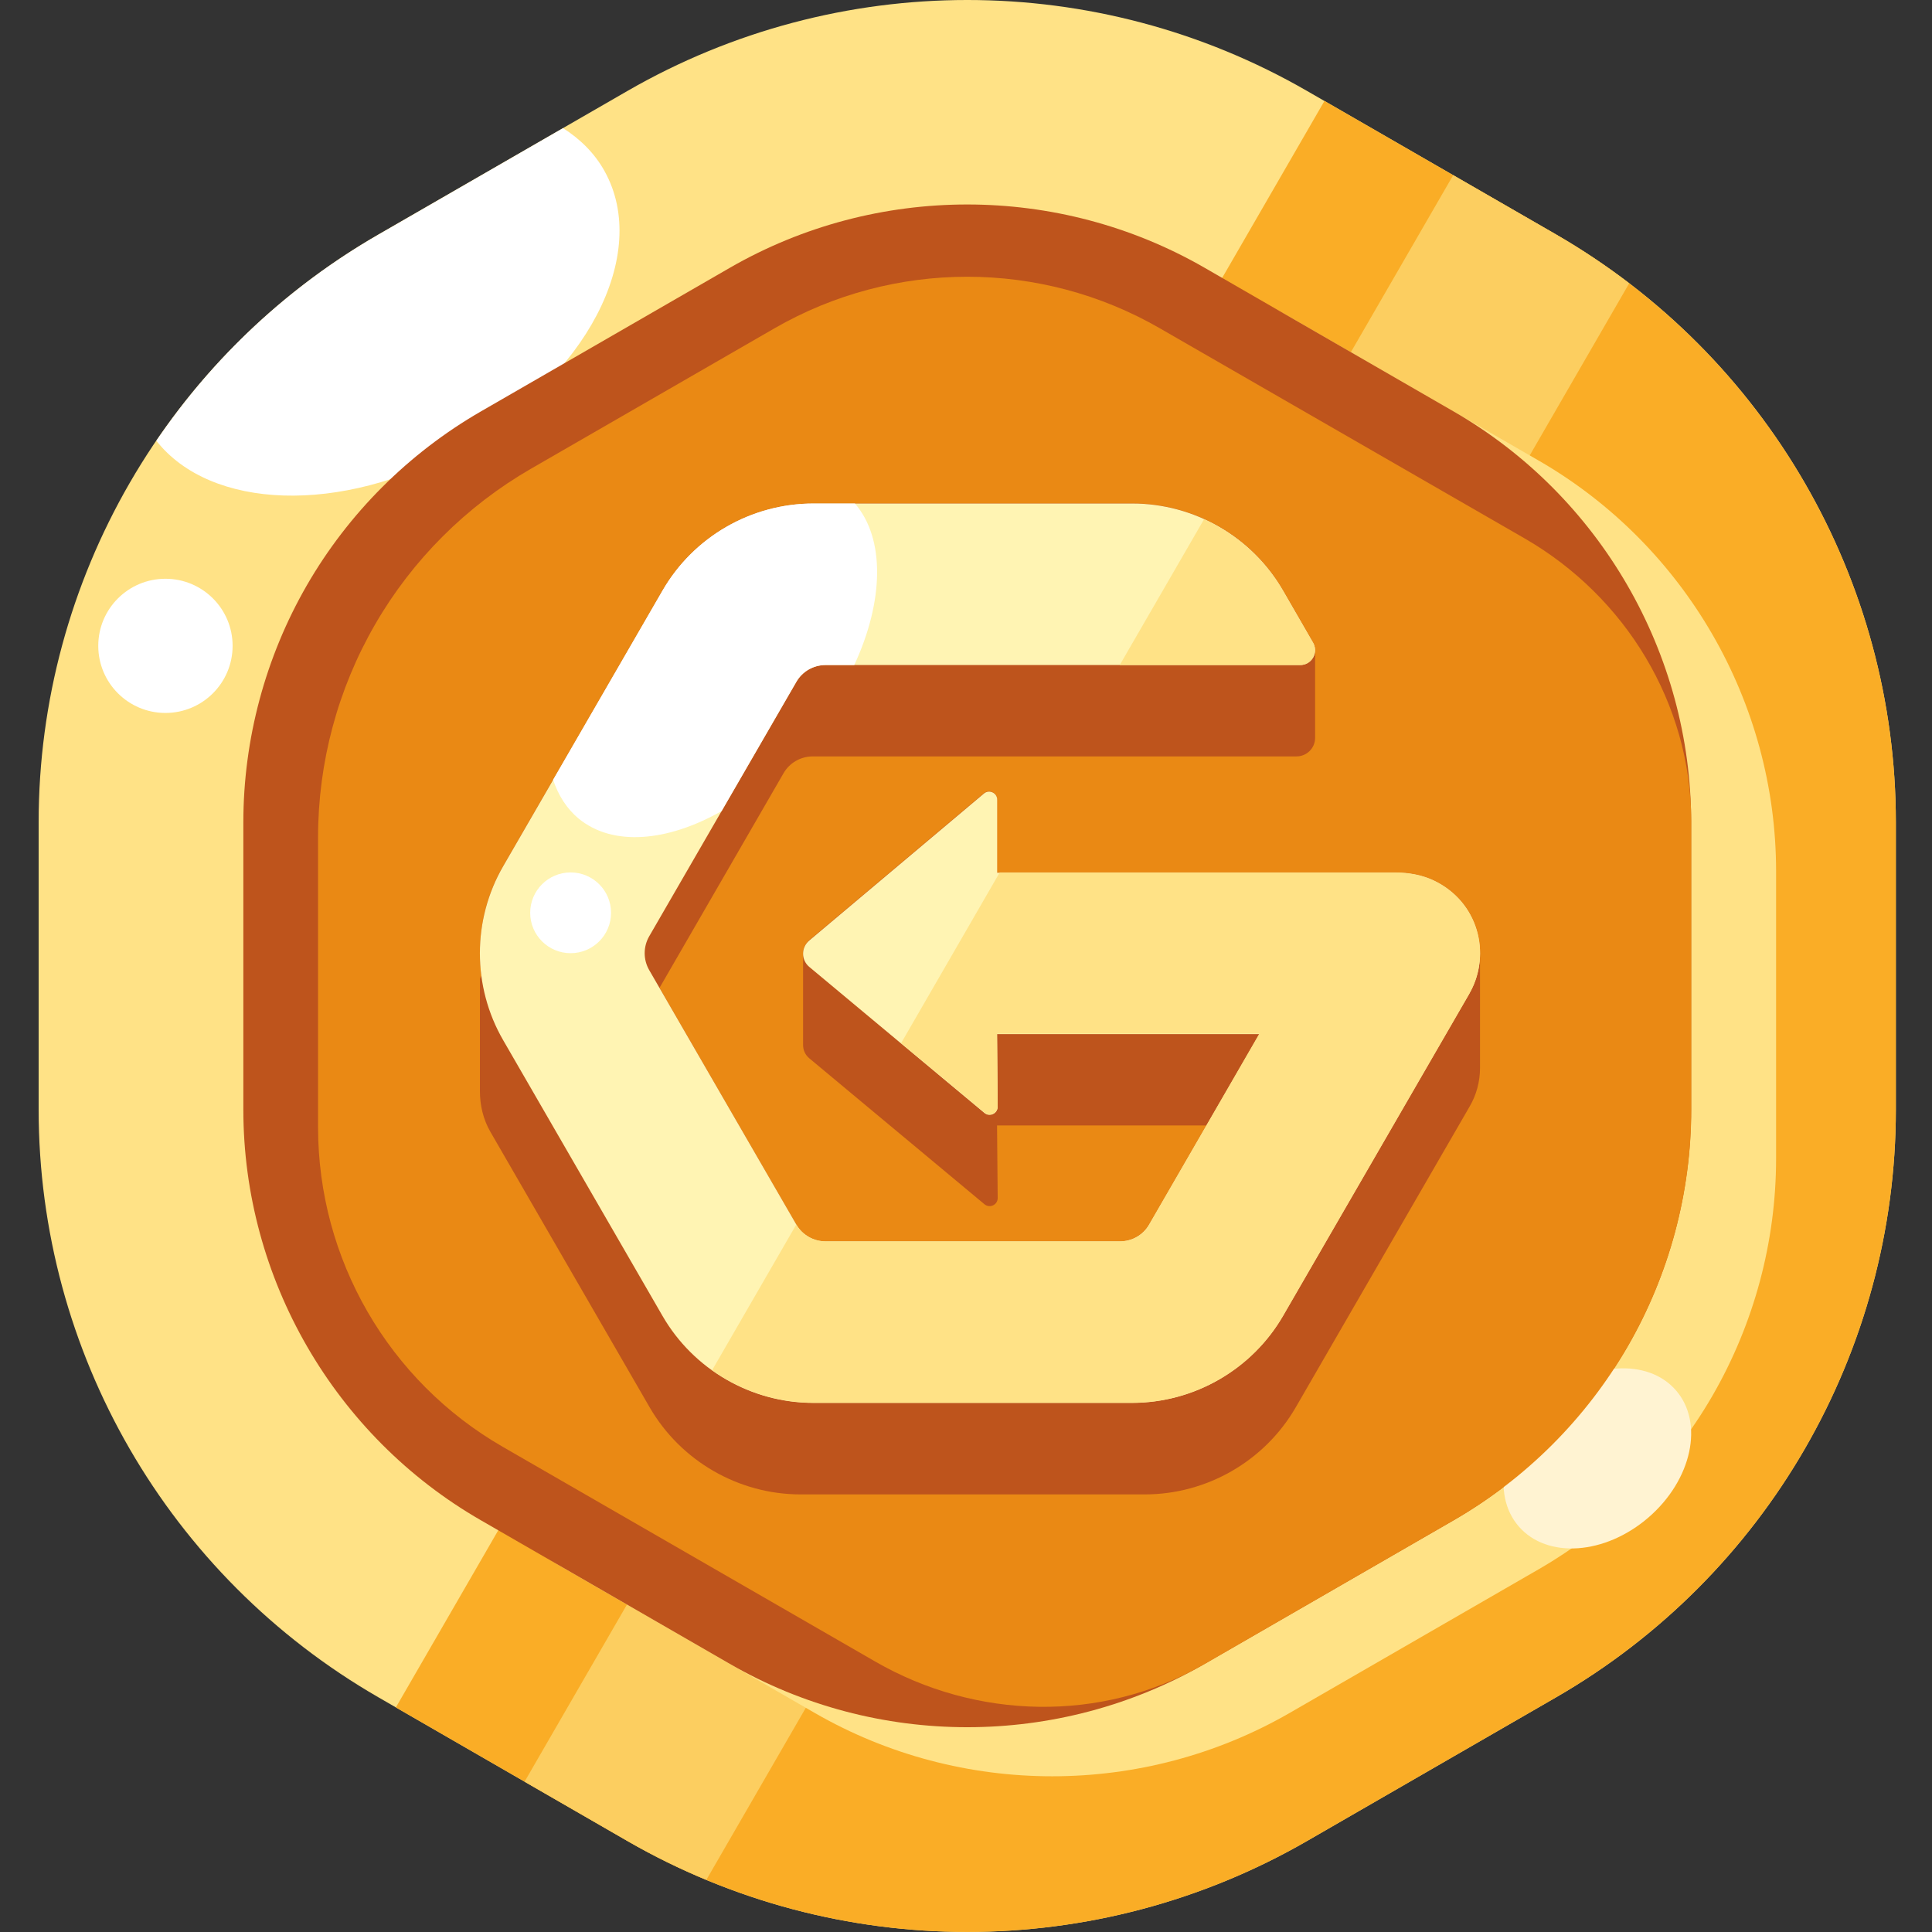 <svg width="200" height="200" viewBox="0 0 200 200" fill="none" xmlns="http://www.w3.org/2000/svg">
<rect x="0" y="0" width="200" height="200" fill="#333333" stroke="none"/>
<path d="M161.081 24.272L135.307 9.416C113.546 -3.139 86.725 -3.139 64.951 9.416L39.178 24.272C17.404 36.827 4 60.031 4 85.127V114.853C4 139.962 17.404 163.153 39.178 175.708L64.951 190.577C86.712 203.132 113.533 203.132 135.307 190.577L161.081 175.708C182.841 163.153 196.258 139.962 196.258 114.853V85.127C196.258 60.031 182.841 36.827 161.081 24.272Z" fill="#FFE286"/>
<path d="M16.185 45.625C21.801 52.782 35.284 53.298 47.548 46.498C60.647 39.222 67.388 26.337 62.581 17.711C61.561 15.873 60.078 14.404 58.289 13.266L39.178 24.286C29.84 29.657 22.039 37.013 16.185 45.625Z" fill="white"/>
<path d="M161.08 24.273L137.108 10.449L40.979 176.754L64.951 190.578C86.712 203.133 113.532 203.133 135.307 190.578L161.08 175.709C182.841 163.154 196.258 139.963 196.258 114.854V85.128C196.258 60.032 182.841 36.828 161.08 24.273Z" fill="#FAAD26"/>
<path d="M161.08 24.273L150.432 18.135L54.303 184.44L64.951 190.578C67.614 192.113 70.342 193.449 73.123 194.6L168.656 29.327C166.259 27.501 163.729 25.808 161.08 24.273Z" fill="#FCCE60"/>
<path d="M40.568 65.654C44.873 58.206 51.098 51.989 58.568 47.676L84.341 32.806C99.506 24.061 118.34 24.061 133.505 32.806L159.279 47.676C174.444 56.42 183.861 72.719 183.861 90.195V119.921C183.861 128.533 181.583 137.013 177.279 144.474C172.974 151.922 166.749 158.14 159.279 162.453L133.505 177.323C118.34 186.067 99.506 186.067 84.341 177.323L58.568 162.453C43.403 153.708 33.986 137.41 33.986 119.934V90.208C33.986 81.596 36.264 73.102 40.568 65.654Z" fill="#FFE286"/>
<path d="M31.774 60.574C36.078 53.126 42.303 46.908 49.773 42.596L75.547 27.726C90.712 18.982 109.546 18.982 124.711 27.726L150.485 42.596C165.65 51.34 175.067 67.639 175.067 85.115V114.841C175.067 123.453 172.789 131.933 168.484 139.394C164.18 146.842 157.955 153.06 150.485 157.373L124.711 172.242C109.546 180.987 90.712 180.987 75.547 172.242L49.773 157.373C34.608 148.641 25.191 132.343 25.191 114.867V85.141C25.191 76.529 27.47 68.036 31.774 60.574Z" fill="#BE541C"/>
<path d="M170.658 157.081C175.152 153.191 176.422 147.302 173.495 143.929C170.568 140.555 164.552 140.974 160.058 144.864C155.564 148.754 154.294 154.642 157.221 158.016C160.148 161.39 166.164 160.971 170.658 157.081Z" fill="#FFF3D2"/>
<path d="M80.156 33.997L54.965 48.523C48.276 52.385 42.687 57.955 38.833 64.636C34.966 71.317 32.926 78.937 32.926 86.662V116.693C32.926 130.345 40.211 142.953 52.051 149.779L90.606 172.004C101.069 178.037 114.022 178.341 124.512 172.362C124.578 172.322 124.658 172.282 124.724 172.243L150.498 157.373C157.955 153.073 164.18 146.856 168.497 139.394C172.802 131.946 175.08 123.453 175.08 114.841V85.128C175.08 85.049 175.08 84.969 175.08 84.89C175.014 72.825 168.285 61.765 157.822 55.732L120.088 33.997C107.745 26.866 92.513 26.866 80.156 33.997Z" fill="#EA8914"/>
<path d="M17.125 73.804C20.965 73.804 24.079 70.694 24.079 66.858C24.079 63.022 20.965 59.913 17.125 59.913C13.285 59.913 10.172 63.022 10.172 66.858C10.172 70.694 13.285 73.804 17.125 73.804Z" fill="white"/>
<path d="M153.212 98.635V110.541C153.212 111.957 152.842 113.346 152.126 114.563L134.14 145.678C130.922 151.248 124.935 154.7 118.512 154.7H82.871C76.46 154.7 70.474 151.248 67.255 145.691L50.766 117.169C50.766 117.156 50.752 117.156 50.752 117.143C50.024 115.873 49.68 114.417 49.68 112.949V101.334C49.719 101.215 49.772 101.109 49.825 101.003C49.825 100.99 49.825 100.99 49.825 100.99C49.733 100.209 49.68 99.429 49.68 98.648C49.68 95.539 50.474 92.43 52.09 89.652L68.58 61.117C71.798 55.534 77.758 52.108 84.208 52.108H117.187C123.637 52.108 129.597 55.534 132.816 61.117L135.928 66.501C136.087 66.779 136.14 67.043 136.14 67.268V76.383C136.14 77.442 135.279 78.302 134.22 78.302H84.142C82.897 78.302 81.731 78.963 81.109 80.048L68.275 102.26L82.433 126.76C83.056 127.832 84.222 128.507 85.466 128.507H115.929C117.174 128.507 118.326 127.832 118.962 126.76L124.882 116.508H103.214L103.28 124.009C103.294 124.723 102.459 125.12 101.903 124.657L83.771 109.549C83.347 109.192 83.135 108.689 83.135 108.186V98.701C83.135 98.198 83.347 97.696 83.758 97.338L101.837 82.125C102.393 81.662 103.214 82.045 103.214 82.76V90.314H144.445C145.743 90.314 147.04 90.525 148.219 91.041C151.544 92.523 153.212 95.579 153.212 98.635Z" fill="#BE541C"/>
<path d="M132.817 61.13C129.598 55.56 123.638 52.121 117.201 52.121H84.222C77.772 52.121 71.812 55.56 68.594 61.13L52.091 89.665C48.873 95.222 48.873 102.127 52.091 107.684L68.581 136.219C71.786 141.775 77.772 145.228 84.196 145.228H117.188C123.612 145.228 129.598 141.775 132.817 136.219L152.101 102.868C152.127 102.802 152.154 102.749 152.193 102.696C154.352 98.741 153.081 93.383 148.419 91.16C147.187 90.578 145.81 90.34 144.459 90.34H103.228V82.786C103.228 82.072 102.394 81.688 101.851 82.151L83.772 97.365C82.924 98.079 82.924 99.376 83.772 100.09L101.904 115.211C102.447 115.674 103.281 115.277 103.281 114.563L103.215 107.049H130.366L118.963 126.76C118.34 127.845 117.188 128.507 115.93 128.507H85.467C84.222 128.507 83.057 127.845 82.434 126.76L67.203 100.421C66.581 99.336 66.581 98.013 67.203 96.928L82.434 70.589C83.057 69.504 84.209 68.843 85.467 68.843H134.591C135.399 68.843 135.797 68.3 135.929 68.075C136.062 67.85 136.326 67.228 135.929 66.527L132.817 61.13Z" fill="#FFF4B3"/>
<path d="M148.419 91.134C147.187 90.552 145.81 90.314 144.445 90.314H103.493L93.282 107.988L101.904 115.171C102.447 115.634 103.281 115.238 103.281 114.523L103.215 107.009H130.366L118.963 126.76C118.34 127.845 117.188 128.506 115.93 128.506H85.467C84.222 128.506 83.057 127.845 82.434 126.76L73.719 141.842C76.739 143.998 80.395 145.215 84.209 145.215H117.201C123.625 145.215 129.612 141.762 132.83 136.206L152.114 102.855C152.141 102.789 152.167 102.736 152.207 102.683C154.352 98.727 153.081 93.356 148.419 91.134Z" fill="#FFE286"/>
<path d="M134.591 68.843C135.399 68.843 135.797 68.3 135.929 68.075C136.062 67.85 136.326 67.228 135.929 66.527L132.817 61.143C130.909 57.836 128.022 55.282 124.645 53.748L115.917 68.843H134.591Z" fill="#FFE286"/>
<path d="M59.905 84.744C63.455 87.654 69.097 87.139 74.699 83.964L82.434 70.589C83.057 69.504 84.209 68.843 85.467 68.843H88.434C91.493 62.254 91.653 55.772 88.5 52.121H84.209C77.759 52.121 71.799 55.56 68.58 61.13L57.256 80.722C57.799 82.336 58.66 83.712 59.905 84.744Z" fill="white"/>
<path d="M59.071 98.674C61.383 98.674 63.256 96.803 63.256 94.494C63.256 92.185 61.383 90.314 59.071 90.314C56.76 90.314 54.886 92.185 54.886 94.494C54.886 96.803 56.76 98.674 59.071 98.674Z" fill="white"/>
</svg>

